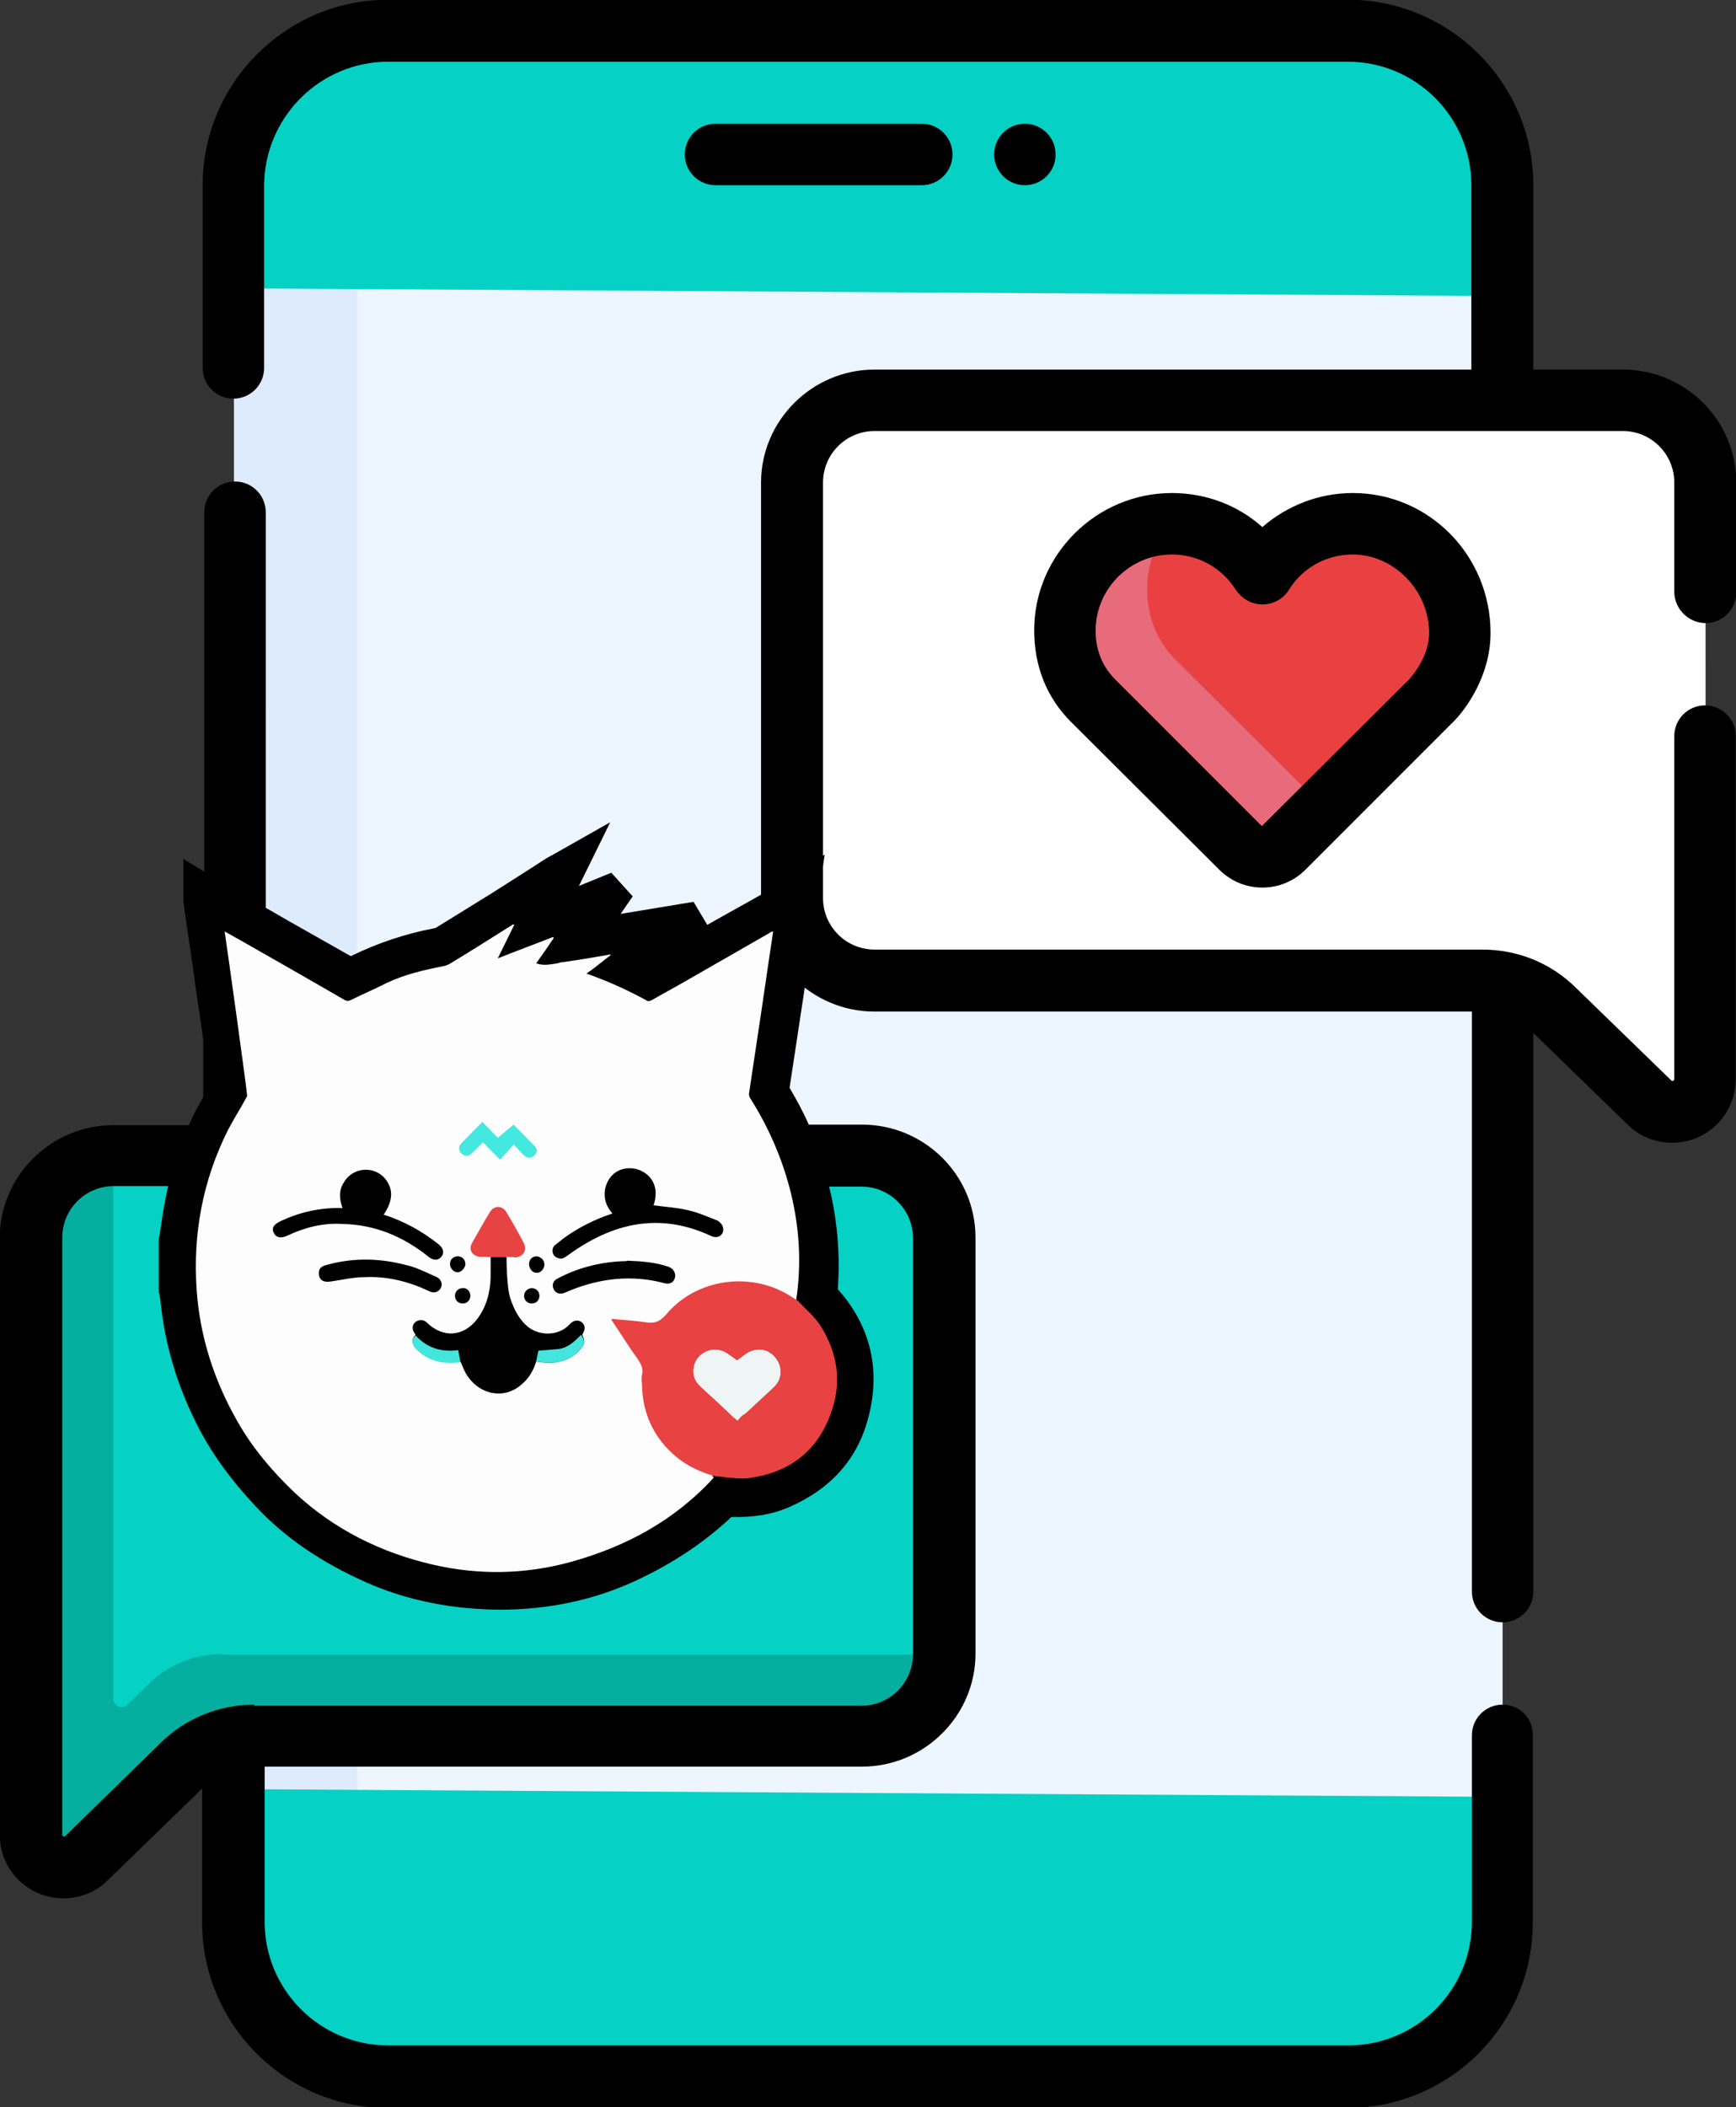 <?xml version="1.0" encoding="utf-8"?>
<!-- Generator: Adobe Illustrator 21.0.0, SVG Export Plug-In . SVG Version: 6.00 Build 0)  -->
<svg version="1.1" id="Слой_1" xmlns="http://www.w3.org/2000/svg" xmlns:xlink="http://www.w3.org/1999/xlink" x="0px" y="0px"
	 viewBox="0 0 316.5 384" style="enable-background:new 0 0 316.5 384;" xml:space="preserve">
<rect x="0" y="0" width="316.5" height="384" fill="#333333" stroke="none"/>
<style type="text/css">
	.st0{fill:#EDF6FF;}
	.st1{fill:#DDEBFD;}
	.st2{fill:#05D1C4;}
	.st3{fill:#FFFFFF;}
	.st4{fill:#E94142;}
	.st5{fill:#E86B7B;}
	.st6{fill:#05AF9F;}
	.st7{fill:#FDFDFE;}
	.st8{fill:#E84242;}
	.st9{fill:#E84343;}
	.st10{fill:#43E8DE;}
	.st11{fill:#43E5DC;}
	.st12{fill:#43E6DC;}
	.st13{fill:#EFF5F4;}
</style>
<g id="Group-77" transform="translate(3.75 3.75)">
	<path id="Fill-1" class="st0" d="M68.5,369c-15.6,0-28.2-12.4-28.2-27.7V29.1C40.3,13.8,51.5,2.9,67,2.9h175
		c15.6,0,28.2,12.4,28.2,27.7v312.1c0,15.3-11.1,26.3-26.7,26.3H68.5z"/>
	<path id="Fill-5_2_" class="st1" d="M61.4,340.5V7.5c0-1.8-22.5,8.7-22.5,22.5v316.5C38.8,362,61.4,346.9,61.4,340.5z"/>
	<path id="Fill-7" class="st2" d="M40.3,48.8V29.1C40.3,13.8,51.5,2.9,67,2.9h128.8h26.3H242c15.6,0,28.2,12.4,28.2,27.7v19.6
		L40.3,48.8z"/>
	<path id="Fill-9" class="st2" d="M268.7,323.7v19.6c0,15.3-11.1,26.3-26.7,26.3H67c-15.6,0-28.2-12.4-28.2-27.7v-19.6L268.7,323.7z
		"/>
	<path id="Fill-11" class="st3" d="M307.2,104.1V84.2c0-8.3-6.7-15-15-15H155.7c-8.3,0-15,6.7-15,15V160c0,8.3,6.7,15,15,15h110.8
		c4.9,0,9.6,1.9,13.1,5.3l17.4,16.9c3.8,3.7,10.2,1,10.2-4.3v-62.5V104.1z"/>
	<path id="Fill-15" class="st4" d="M230.3,150.8c-2.2,2.2-4.2,0.7-6.3-1.5l-27-26.9c-1.4-1.4-5.1-5.5-5.1-12.7c0-10.8,7.2-18,18-18
		c7,0,13,3.7,16.5,9.1c3.4-5.5,9.5-9.1,16.5-9.1c10.8,0,19.5,9.1,19.5,19.9c0,5.8-3.5,10.4-5.1,12.2c0,0-0.1,0.1-0.1,0.1
		L230.3,150.8z"/>
	<path id="Fill-17" class="st5" d="M237.5,143.3l-27-26.9c-1.4-1.4-5.1-5.5-5.1-12.7c0-4.5,1.5-8.7,4.1-12
		c-10.6,0.2-19.1,8.8-19.1,19.5c0,7.2,3.6,11.2,5.1,12.7l27,26.9c2.2,2.2,5.7,2.2,7.8,0l7.4-7.3
		C237.6,143.4,237.6,143.3,237.5,143.3"/>
	<path id="Fill-19" class="st2" d="M128.8,207h24.6c8.3,0,15,6.7,15,15v75.8c0,8.3-6.7,15-15,15H42.6c-4.9,0-9.6,1.9-13.1,5.3
		L12.1,335c-3.8,3.7-10.2,1-10.2-4.3V222c0-8.3,6.7-15,15-15h85.7H128.8z"/>
	<path id="Fill-21" class="st6" d="M36.6,297.7c-4.9,0-9.6,1.9-13.1,5.3l-4,3.9c-1,0.9-2.6,0.3-2.6-1.1V207c-8.3,0-15,6.7-15,15
		v102.2v6.5c0,5.3,6.4,8,10.2,4.3l17.4-16.9c3.5-3.4,8.2-5.3,13.1-5.3h110.8c8.3,0,15-6.7,15-15H36.6z"/>
	<path id="Fill-26" d="M164.3,30c3.1,0,5.6-2.5,5.6-5.6s-2.5-5.6-5.6-5.6h-37.6c-3.1,0-5.6,2.5-5.6,5.6s2.5,5.6,5.6,5.6H164.3z"/>
	<path id="Fill-28" d="M307.2,109.8c3.1,0,5.6-2.5,5.6-5.6V84.2c0-11.4-9.3-20.6-20.7-20.6h-16.3V30c0-18.6-15.2-33.8-33.8-33.8H67
		C48.4-3.8,33.2,11.4,33.2,30v33.3c0,3.1,2.5,5.6,5.6,5.6c3.1,0,5.6-2.5,5.6-5.6V30C44.5,17.6,54.6,7.5,67,7.5h175
		c12.4,0,22.5,10.1,22.5,22.5v33.6H155.7c-11.4,0-20.7,9.3-20.7,20.6V160c0,11.4,9.3,20.6,20.7,20.6h108.9v105.7
		c0,3.1,2.5,5.6,5.6,5.6c3.1,0,5.6-2.5,5.6-5.6V184.5l17.2,16.7c2.2,2.2,5.1,3.3,8.1,3.3c1.5,0,3.1-0.3,4.5-0.9
		c4.3-1.8,7.1-6,7.1-10.7v-62.5c0-3.1-2.5-5.6-5.6-5.6c-3.1,0-5.6,2.5-5.6,5.6v62.5c0,0.1,0,0.2-0.2,0.3c-0.2,0.1-0.3,0-0.4-0.1
		l-17.4-16.9c-4.6-4.5-10.6-6.9-17-6.9H155.7c-5.2,0-9.4-4.2-9.4-9.4V84.2c0-5.2,4.2-9.4,9.4-9.4h136.4c5.2,0,9.4,4.2,9.4,9.4v19.9
		C301.5,107.2,304.1,109.8,307.2,109.8z"/>
	<path id="Fill-31" d="M209.9,86.1c6.2,0,12,2.2,16.5,6.2c4.5-3.9,10.3-6.2,16.5-6.2c13.9,0,25.1,11.4,25.1,25.5
		c0,7.8-4.5,13.8-6.5,15.9c-0.1,0.1-0.2,0.2-0.3,0.3l-26.9,26.9c-2.2,2.2-5,3.3-7.9,3.3c-2.9,0-5.7-1.1-7.9-3.3l-27-26.9
		c-4.4-4.4-6.7-10.1-6.7-16.7C184.8,97.4,196.1,86.1,209.9,86.1z M253.2,120c0.9-1,3.6-4.4,3.6-8.4c0-7.7-6.4-14.3-13.9-14.3
		c-4.8,0-9.2,2.4-11.7,6.5c-1,1.6-2.8,2.6-4.8,2.6c-1.9,0-3.7-1-4.8-2.6c-2.6-4.1-6.9-6.5-11.7-6.5c-7.6,0-13.9,6.2-13.9,13.9
		c0,3.5,1.2,6.4,3.4,8.7l26.9,26.9L253.2,120z"/>
	<path id="Fill-33" d="M183.1,18.8c3.1,0,5.6,2.5,5.6,5.6s-2.5,5.6-5.6,5.6c-3.1,0-5.6-2.5-5.6-5.6S180,18.8,183.1,18.8"/>
	<path d="M270.2,306.9c-3.1,0-5.6,2.5-5.6,5.6v34c0,12.4-10.1,22.5-22.5,22.5H67c-12.4,0-22.5-10.1-22.5-22.5v-28.3h108.9
		c11.4,0,20.7-9.3,20.7-20.6v-75.8c0-11.4-9.3-20.6-20.7-20.6h-9.7c-1-2.3-2.2-4.5-3.5-6.7c0.4-2.6,0.8-5.3,1.2-7.9l2.8-18.5
		c0.3-1.8,0.5-3.6,0.8-5.5l1.6-10.6l-6.4,4l0-0.4l-0.5,0.8c-0.5,0.3-0.9,0.6-1.3,0.8c-0.9,0.6-1.8,1.2-2.7,1.7
		c-3.5,2-7,3.9-10.5,5.9l-2.5-4.2l-13.3,2.2l2.2-3.2l-3.9-4.3l-5.9,2.4l5.7-11.6l-10.6,6l-0.4,0.2c-0.3,0.2-0.5,0.3-0.7,0.4
		l-3.4,2.2c-2.2,1.4-4.4,2.8-6.6,4.2c-3.4,2.1-6.8,4.2-10.2,6.3c0,0-0.1,0-0.1,0c-5.3,1-10.4,2.7-15.3,5.1
		c-4.9-2.8-9.8-5.5-14.6-8.3l-0.9-0.5V89.6c0-3.1-2.5-5.6-5.6-5.6s-5.6,2.5-5.6,5.6v65.5l-3.8-2.3v6.7l0,0.2c0,0.2,0,0.5,0,0.9
		l0.5,3.7c0.6,3.9,1.2,7.9,1.7,11.8l1,6.7c0.1,1,0.3,2,0.4,2.9v10.5c-0.8,1.4-1.6,2.8-2.3,4.4c-0.1,0.2-0.2,0.5-0.3,0.7H16.9
		c-11.4,0-20.7,9.3-20.7,20.6v108.7c0,4.7,2.8,8.9,7.1,10.7c1.5,0.6,3,0.9,4.5,0.9c3,0,5.9-1.1,8.1-3.3l17.2-16.7v24.4
		c0,18.6,15.2,33.8,33.8,33.8h175c18.6,0,33.8-15.1,33.8-33.8v-34C275.8,309.4,273.3,306.9,270.2,306.9z M42.6,306.9
		c-6.4,0-12.5,2.5-17,6.9L8.2,330.8c-0.1,0.1-0.2,0.2-0.4,0.1c-0.2-0.1-0.2-0.2-0.2-0.3V221.8c0-5.2,4.2-9.4,9.4-9.4h9.9
		c-0.5,2.2-0.9,4.4-1.2,6.6c-0.1,0.7-0.2,1.3-0.3,2l-0.2,1l0,9.7l0.1,0.3c0,0.2,0.1,0.4,0.1,0.6c0,0.2,0.1,0.4,0.1,0.7
		c0.8,8.1,3.2,16.1,7.3,23.8c2.4,4.5,5.7,9,10,13.6c5.3,5.7,12,10.3,20.4,14c5.9,2.6,12.5,4.2,19.4,4.7c1.6,0.1,3.1,0.2,4.7,0.2
		c9.1,0,17.4-1.8,25.1-5.4c6.6-3.1,12.3-6.9,17.2-11.5c3.9,0.1,7.2-0.4,10.3-1.7c7.7-3.3,12.6-8.7,14.6-16.2
		c2.4-8.8,0.5-16.9-5.5-23.6c0.4-5.9,0-11.7-1.3-17.5c-0.1-0.4-0.2-0.8-0.3-1.2h5.9c5.2,0,9.4,4.2,9.4,9.4v75.8
		c0,5.2-4.2,9.4-9.4,9.4H42.6z"/>
	<path class="st7" d="M140.5,213.9c-1.5-6.2-4-12-7.4-17.4c-0.2-0.2-0.3-0.6-0.3-0.9c0.5-3.3,1-6.7,1.5-10c1-6.5,1.9-13,2.9-19.5
		c0,0-0.1-0.1-0.1-0.1c-0.2,0.1-0.4,0.1-0.6,0.3c-5.2,3-10.5,6-15.7,9c-1.9,1.1-3.8,2.1-5.7,3.2c-0.4,0.2-0.7,0.3-1.1,0
		c-3.3-1.8-6.6-3.3-10.2-4.6c-0.2-0.1-0.4-0.1-0.6-0.2c0.3-0.3,0.6-0.5,0.8-0.6c1.2-0.9,2.4-1.9,3.6-2.8c0,0-0.1-0.1-0.1-0.1
		c-2.9,0.5-5.8,1-8.7,1.4c-0.3,0-0.6,0.1-0.9,0.2c-1.3,0.2-2.6,0.5-3.9,0c1.1-1.5,2.2-3.1,3.2-4.6c0-0.1-0.1-0.1-0.1-0.2
		c-3.3,1.3-6.6,2.5-10.1,3.9c1.1-2.2,2-4.1,3-6.1c-0.1,0-0.1-0.1-0.2-0.1c-3.8,2.4-7.6,4.8-11.4,7.1c-0.3,0.2-0.8,0.4-1.2,0.5
		c-3.6,0.7-7.1,1.5-10.5,3.1c-2.1,1.1-4.3,2-6.5,3.1c-0.4,0.2-0.7,0.2-1.1,0c-2.2-1.3-20.7-11.9-21.9-12.5c0.1,0.4,4.2,29.7,4.1,30
		c-1.1,2.1-2.4,4.1-3.5,6.2c-4.6,9.2-6.4,18.9-5.7,29.1c0.6,8.6,3.2,16.6,7.5,24.1c2.8,4.9,6.4,9.1,10.4,12.9
		c7.2,6.7,15.7,10.9,25.2,13.1c8.3,1.9,16.7,1.8,25.1-0.5c10.1-2.8,19-7.6,26.1-15.4c-2.6-0.7,15-32.2,15-32.3
		C142.4,226.6,142,220.2,140.5,213.9z M95.5,226.7c0,0.8-0.7,1.6-1.5,1.5c-0.7,0-1.3-0.8-1.3-1.6c0-0.8,0.6-1.4,1.4-1.4
		C94.9,225.3,95.5,225.9,95.5,226.7z M94.6,232.4c0,0.8-0.6,1.4-1.4,1.4c-0.8,0-1.4-0.6-1.4-1.4c0-0.8,0.7-1.4,1.4-1.4
		C94,231,94.6,231.6,94.6,232.4z M82,232.4c0,0.8-0.6,1.4-1.4,1.4c-0.8,0-1.4-0.6-1.4-1.4c0-0.8,0.6-1.4,1.4-1.4
		C81.4,230.9,82,231.6,82,232.4z M79.7,225.2c0.8,0,1.4,0.6,1.4,1.4c0,0.7-0.8,1.6-1.5,1.5c-0.7,0-1.4-0.9-1.3-1.6
		C78.3,225.8,78.9,225.2,79.7,225.2z M48.7,221.4c-1.2,0.6-2.1,0.4-2.5-0.4c-0.5-0.9-0.1-1.6,1.2-2.2c3.6-1.7,7.3-2.5,11.3-2.4
		c-0.6-1.6-0.7-3.2,0.2-4.6c0.5-0.9,1.3-1.6,2.2-2c1.9-0.8,4.1-0.3,5.4,1.3c1.5,1.9,1.4,4-0.3,6.5c3.7,1.2,7,3,10,5.4
		c0.9,0.7,1.1,1.6,0.5,2.3c-0.6,0.7-1.4,0.7-2.3,0c-4.6-3.7-9.8-5.9-15.8-6C55.2,219.1,51.9,219.9,48.7,221.4z M56.5,229.8
		c-1.3,0.2-2.2-0.3-2.1-1.7c0-0.7,0.5-1.1,1.3-1.3c4.6-1.3,9.2-1.3,13.8-0.2c0.9,0.2,1.7,0.4,2.5,0.7c1.3,0.5,2.6,1.1,3.9,1.7
		c0.8,0.4,1.1,1.3,0.7,2c-0.4,0.7-1.2,1-2,0.6c-3.8-1.8-7.7-2.8-11.9-2.6C60.6,229,58.6,229.5,56.5,229.8z M102.1,242.1
		c-1.4,1.6-3.2,2.4-5.3,2.5c-0.6,0-1.3,0-1.9-0.1c-0.3,0-0.6-0.1-0.9-0.1c-0.5,1.6-1.3,3-2.6,4.1c-3.3,3-8.2,1.9-10.4-2.3
		c-0.3-0.6-0.5-1.2-0.8-1.8c-3.1,0.4-5.9-0.1-8.2-2.5c-0.7-0.8-0.7-1.7,0-2.4c-0.1-0.2-0.2-0.3-0.3-0.5c-0.4-0.7-0.2-1.5,0.4-1.9
		c0.6-0.4,1.4-0.4,2,0.2c2.9,2.8,6.6,2.6,9.1-0.6c1.7-2.2,2.4-4.8,2.5-7.6c0-0.9,0-3.4,0-3.8c-0.6,0,3.4,0,2.9,0
		c0,0.4,0,5.5,0.7,7.6c0.7,2.1,1.7,4,3.4,5.3c2.2,1.6,5.5,1.4,7.3-0.5c0.8-0.9,1.6-1,2.3-0.5c0.7,0.6,0.7,1.3,0.1,2.3
		C102.9,240.5,102.9,241.2,102.1,242.1z M119.2,229.4c-0.3,0.7-1,0.9-1.8,0.7c-6-1.6-11.8-0.9-17.4,1.4c-0.2,0.1-0.5,0.2-0.7,0.3
		c-0.9,0.4-1.7,0.2-2.1-0.6c-0.4-0.8-0.1-1.6,0.8-2c3.6-1.9,7.5-2.9,11.6-3.1c0.4,0,0.8,0,1.1-0.1c2.6,0.1,5.1,0.3,7.4,1.1
		C119.2,227.5,119.6,228.5,119.2,229.4z M128,220.9c-0.4,0.8-1.2,1-2.1,0.6c-9.4-4.4-18-2.4-26.1,3.5c-0.2,0.1-0.4,0.3-0.6,0.4
		c-0.6,0.4-1.4,0.2-1.9-0.3c-0.4-0.5-0.5-1.4,0.1-1.9c0.5-0.4,1-0.8,1.5-1.2c2.7-2,5.7-3.5,9-4.6c-2.2-2.5-1.5-5.3-0.2-6.8
		c1.4-1.6,3.9-1.9,5.8-0.8c2.1,1.2,2.8,3.5,1.9,6.1c2.1,0.3,4.2,0.4,6.3,0.9c1.8,0.4,3.6,1.2,5.4,1.9
		C128,219.3,128.3,220.1,128,220.9z"/>
	<path id="Fill-41" class="st8" d="M119.6,261.8c2.1,1.7,4.5,2.8,7.1,3.5c0.7,0,1.3,0.1,2,0.2c1.4,0.1,2.8,0.3,4.2,0.1
		c7.2-1,12.3-4.8,14.8-11.7c2.1-5.7,1.3-11.1-1.9-16.1c-1.1-1.7-2.7-3-4.1-4.5c-0.3-0.2-0.5-0.3-0.8-0.5c-7.3-5-17.6-3.7-23.2,3
		c-1.2,1.4-2.3,1.7-3.9,1.4c-2-0.3-4.1-0.4-6.1-0.6l0,0c0.1,0.2,0.1,0.4,0.3,0.6c1.5,2.2,2.9,4.5,4.5,6.7c0.6,0.9,1.1,1.8,0.8,2.9
		c-0.1,0.5-0.1,1.1,0,1.7c0,0.1,0,0.1,0,0.2C113.4,253.9,115.5,258.4,119.6,261.8z M132,253.8c-0.5,0.4-0.9,0.9-1.3,1.4
		c-2-1.9-3.9-3.7-5.9-5.5c-0.8-0.8-1.7-1.4-2-2.6c-0.4-1.6,0.2-3.3,1.6-4.2c1.3-0.9,3.1-0.9,4.4,0c0.6,0.4,1.2,0.8,1.8,1.3
		c0.6-0.4,1.2-0.9,1.8-1.3c1.5-1,3.6-0.9,4.9,0.4c1.3,1.3,1.7,3.2,0.8,4.8c-0.2,0.3-0.4,0.6-0.6,0.8
		C135.6,250.5,133.8,252.1,132,253.8z"/>
	<path id="Fill-57" class="st9" d="M88.5,225.3c-1,0-1.9,0-2.9,0c-0.6,0-1.2,0-1.8,0c-1.4-0.1-2.2-1.3-1.5-2.5
		c1.1-1.9,2.1-3.8,3.3-5.7c0.7-1.2,2.3-1.2,3,0.1c1.1,1.8,2.1,3.6,3.1,5.5c0.7,1.3,0,2.6-1.5,2.7C89.6,225.3,89.1,225.3,88.5,225.3"
		/>
	<path id="Fill-59" class="st10" d="M87.4,207.6c-1.1-1.2-2.1-2.1-3.1-3.2c-0.7,0.7-1.3,1.4-2,2c-0.6,0.6-1.3,0.6-1.9,0.1
		c-0.5-0.5-0.6-1.2-0.2-1.7c1.3-1.4,2.6-2.7,4-4.1c1,1,1.9,2,2.8,2.9c1-0.8,1.9-1.6,2.9-2.4c1.2,1.2,2.5,2.6,3.9,4
		c0.5,0.5,0.3,1.3-0.2,1.7c-0.5,0.4-1.2,0.5-1.7,0c-0.7-0.6-1.3-1.4-2-2.1C89.1,205.8,88.3,206.6,87.4,207.6"/>
	<path id="Fill-61" class="st11" d="M94,244.4c0.1-0.7,0.3-1.4,0.4-2c1.2-0.1,2.4-0.2,3.6-0.3c1.8-0.2,3-1.4,4.2-2.6
		c0.7,1,0.7,1.7-0.1,2.6c-1.4,1.6-3.2,2.4-5.3,2.5C95.8,244.6,94.9,244.5,94,244.4"/>
	<path id="Fill-63" class="st12" d="M72,239.6c2.1,2.3,4.7,3.1,7.8,2.7c0.1,0.8,0.3,1.5,0.4,2.2c-3.1,0.4-5.9-0.1-8.2-2.5
		C71.3,241.2,71.3,240.3,72,239.6"/>
	<path id="Fill-75" class="st13" d="M130.7,255.2c-2-1.9-3.9-3.7-5.9-5.5c-0.8-0.8-1.7-1.4-2-2.6c-0.4-1.6,0.2-3.3,1.6-4.2
		c1.3-0.9,3.1-0.9,4.4,0c0.6,0.4,1.2,0.8,1.8,1.3c0.6-0.4,1.2-0.9,1.8-1.3c1.5-1,3.6-0.9,4.9,0.4c1.3,1.3,1.7,3.2,0.8,4.8
		c-0.2,0.3-0.4,0.6-0.6,0.8c-1.8,1.7-3.6,3.3-5.4,5C131.5,254.2,131.1,254.7,130.7,255.2"/>
</g>
</svg>
